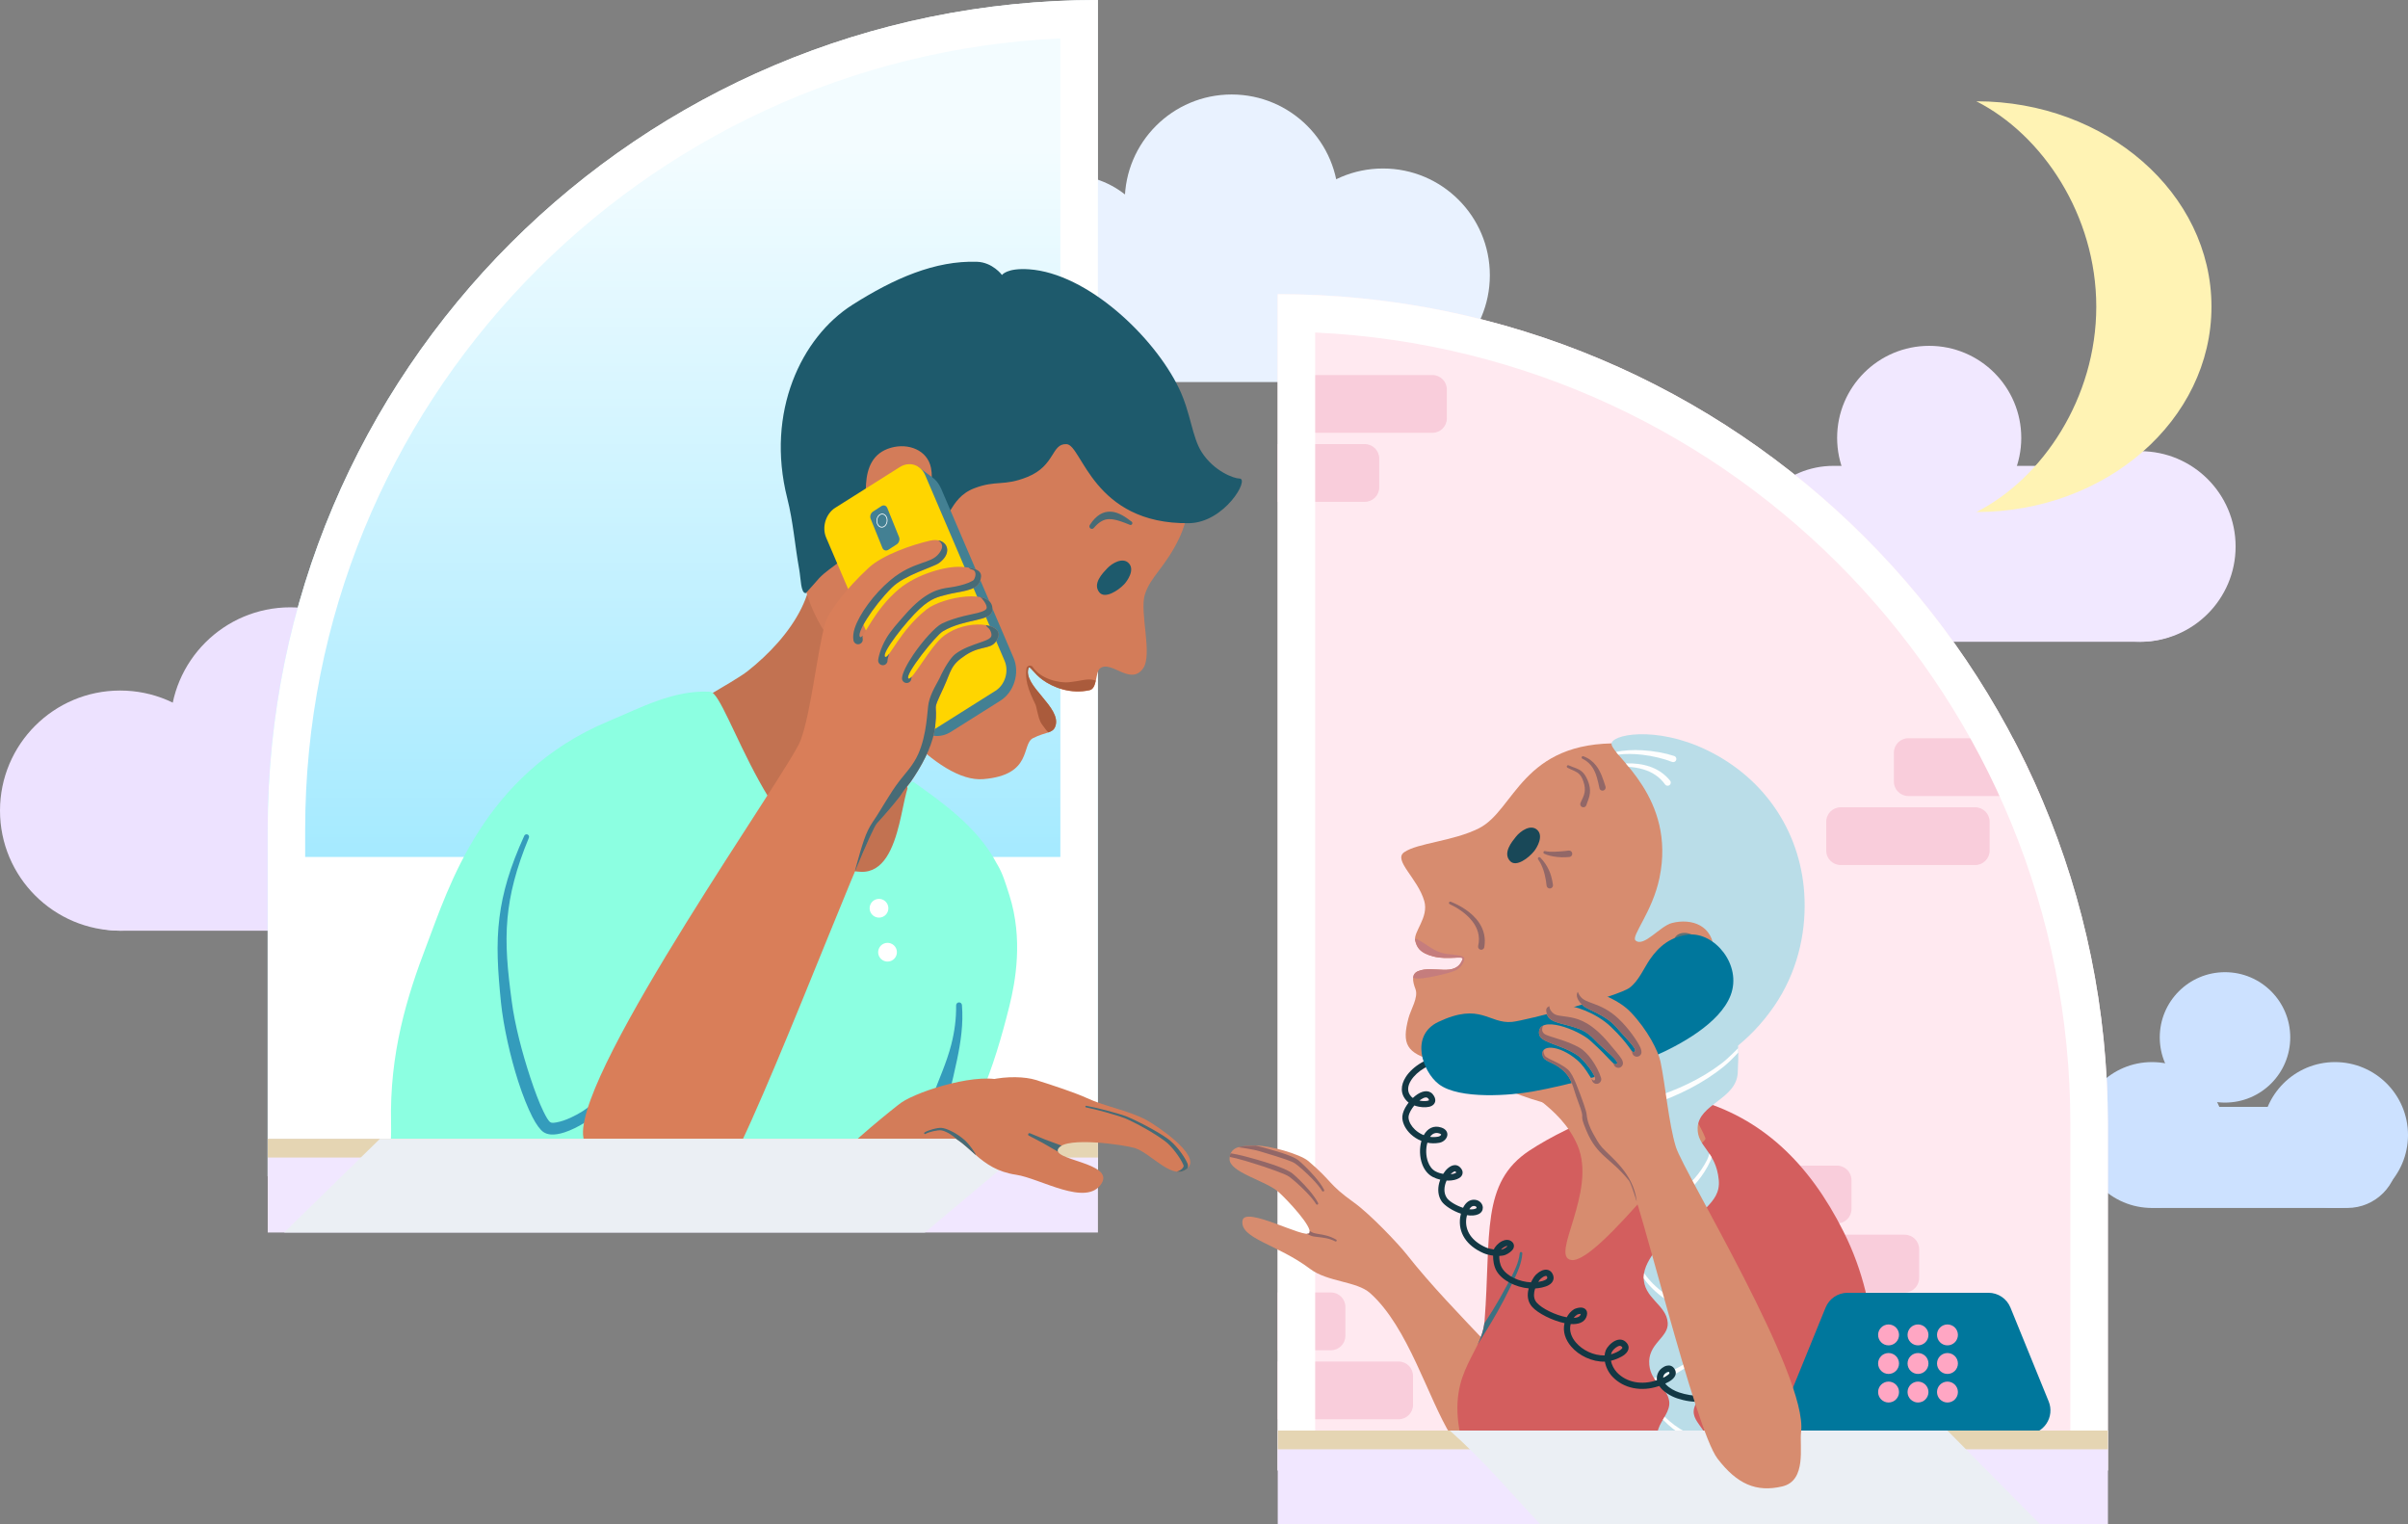 <svg xmlns="http://www.w3.org/2000/svg" width="316" height="200" viewBox="0 0 316 200" fill="none">
<rect x="0" y="0" width="316" height="200" fill="#808080" stroke="none"/>
<path d="M15.767 122.117C24.474 122.117 31.533 115.063 31.533 106.361C31.533 97.66 24.474 90.606 15.767 90.606C7.059 90.606 0 97.66 0 106.361C0 115.063 7.059 122.117 15.767 122.117Z" fill="#EDE2FF"/>
<path d="M38.101 111.198C46.809 111.198 53.868 104.144 53.868 95.443C53.868 86.742 46.809 79.688 38.101 79.688C29.394 79.688 22.335 86.742 22.335 95.443C22.335 104.144 29.394 111.198 38.101 111.198Z" fill="#EDE2FF"/>
<path d="M56.297 125.674C65.005 125.674 72.064 118.62 72.064 109.919C72.064 101.218 65.005 94.164 56.297 94.164C47.59 94.164 40.531 101.218 40.531 109.919C40.531 118.62 47.59 125.674 56.297 125.674Z" fill="#EDE2FF"/>
<path fill-rule="evenodd" clip-rule="evenodd" d="M64.792 111.198C64.792 105.172 59.873 100.279 53.85 100.279H15.758C9.735 100.279 4.816 105.172 4.816 111.198C4.816 117.224 9.735 122.116 15.758 122.116H53.85C59.873 122.116 64.792 117.224 64.792 111.198Z" fill="#EDE2FF"/>
<path d="M306.423 158.497C301.134 158.497 296.846 154.212 296.846 148.927C296.846 143.642 301.134 139.357 306.423 139.357C311.712 139.357 316 143.642 316 148.927C316 154.212 311.712 158.497 306.423 158.497Z" fill="#CCE1FF"/>
<path d="M291.985 144.672C287.257 144.672 283.424 140.841 283.424 136.116C283.424 131.391 287.257 127.561 291.985 127.561C296.714 127.561 300.547 131.391 300.547 136.116C300.547 140.841 296.714 144.672 291.985 144.672Z" fill="#CCE1FF"/>
<path d="M282.403 158.497C277.114 158.497 272.826 154.212 272.826 148.927C272.826 143.642 277.114 139.357 282.403 139.357C287.692 139.357 291.98 143.642 291.98 148.927C291.98 154.212 287.692 158.497 282.403 158.497Z" fill="#CCE1FF"/>
<path fill-rule="evenodd" clip-rule="evenodd" d="M276.648 151.865C276.648 148.204 279.627 145.232 283.286 145.232H308.04C311.699 145.232 314.679 148.204 314.679 151.865C314.679 155.525 311.699 158.497 308.04 158.497H283.286C279.627 158.497 276.648 155.525 276.648 151.865Z" fill="#CCE1FF"/>
<path d="M280.865 84.207C273.955 84.207 268.353 78.609 268.353 71.704C268.353 64.799 273.955 59.201 280.865 59.201C287.776 59.201 293.377 64.799 293.377 71.704C293.377 78.609 287.776 84.207 280.865 84.207Z" fill="#F1E8FF"/>
<path d="M253.168 69.523C246.495 69.523 241.086 64.118 241.086 57.451C241.086 50.783 246.495 45.378 253.168 45.378C259.84 45.378 265.249 50.783 265.249 57.451C265.249 64.118 259.84 69.523 253.168 69.523Z" fill="#F1E8FF"/>
<path fill-rule="evenodd" clip-rule="evenodd" d="M229.042 72.666C229.042 66.297 234.241 61.126 240.607 61.126H280.869C287.235 61.126 292.435 66.297 292.435 72.666C292.435 79.036 287.235 84.207 280.869 84.207H240.607C234.241 84.207 229.042 79.036 229.042 72.666Z" fill="#F1E8FF"/>
<path fill-rule="evenodd" clip-rule="evenodd" d="M259.356 13.29C268.041 17.692 275.093 28.251 275.093 40.237C275.093 52.224 268.041 62.783 259.356 67.185C276.385 67.185 290.21 55.11 290.21 40.237C290.21 25.365 276.385 13.29 259.356 13.29Z" fill="#FFF3B4"/>
<path d="M181.489 50.132C173.744 50.132 167.466 43.859 167.466 36.12C167.466 28.381 173.744 22.108 181.489 22.108C189.233 22.108 195.511 28.381 195.511 36.12C195.511 43.859 189.233 50.132 181.489 50.132Z" fill="#E9F2FF"/>
<path d="M161.624 40.422C153.88 40.422 147.602 34.148 147.602 26.41C147.602 18.671 153.88 12.397 161.624 12.397C169.369 12.397 175.647 18.671 175.647 26.41C175.647 34.148 169.369 40.422 161.624 40.422Z" fill="#E9F2FF"/>
<path d="M140.214 46.88C133.599 46.88 128.237 41.522 128.237 34.912C128.237 28.303 133.599 22.944 140.214 22.944C146.828 22.944 152.191 28.303 152.191 34.912C152.191 41.522 146.828 46.88 140.214 46.88Z" fill="#E9F2FF"/>
<path fill-rule="evenodd" clip-rule="evenodd" d="M119.163 40.422C119.163 35.062 123.521 30.711 128.901 30.711H181.493C186.873 30.711 191.231 35.062 191.231 40.422C191.231 45.781 186.873 50.132 181.493 50.132H128.901C123.521 50.132 119.163 45.781 119.163 40.422Z" fill="#E9F2FF"/>
<path fill-rule="evenodd" clip-rule="evenodd" d="M167.668 38.595V192.936H276.613C276.613 192.936 276.613 173.001 276.613 147.461C276.613 87.336 227.836 38.595 167.668 38.595Z" fill="#FFE9F0"/>
<path fill-rule="evenodd" clip-rule="evenodd" d="M167.669 178.645H183.535C184.58 178.645 185.432 179.493 185.432 180.541V184.331C185.432 185.376 184.58 186.224 183.535 186.224H167.669V178.645ZM167.669 169.586H174.66C175.706 169.586 176.555 170.436 176.555 171.482V175.271C176.555 176.319 175.706 177.167 174.66 177.167H167.669V169.586ZM230.406 163.902C230.406 162.855 231.255 162.007 232.303 162.007H249.95C250.996 162.007 251.848 162.855 251.848 163.902V167.692C251.848 168.737 250.996 169.586 249.95 169.586H232.303C231.255 169.586 230.406 168.737 230.406 167.692V163.902ZM221.531 154.843C221.531 153.798 222.38 152.947 223.426 152.947H241.076C242.122 152.947 242.971 153.798 242.971 154.843V158.633C242.971 159.678 242.122 160.529 241.076 160.529H223.426C222.38 160.529 221.531 159.678 221.531 158.633V154.843ZM261.098 107.819C261.098 106.772 260.249 105.924 259.203 105.924H241.553C240.508 105.924 239.656 106.772 239.656 107.819V111.609C239.656 112.654 240.508 113.503 241.553 113.503H259.203C260.249 113.503 261.098 112.654 261.098 111.609V107.819ZM264.16 96.864C265.459 99.338 266.667 101.866 267.78 104.446H250.428C249.382 104.446 248.533 103.597 248.533 102.55V98.76C248.533 97.715 249.382 96.864 250.428 96.864H264.16ZM167.669 58.268H179.097C180.143 58.268 180.995 59.116 180.995 60.161V63.951C180.995 64.999 180.143 65.847 179.097 65.847H167.669V58.268ZM189.869 51.105C189.869 50.057 189.02 49.209 187.972 49.209H170.324C169.276 49.209 168.427 50.057 168.427 51.105V54.894C168.427 55.939 169.276 56.79 170.324 56.79H187.972C189.02 56.79 189.869 55.939 189.869 54.894V51.105Z" fill="#F9CDDB"/>
<path fill-rule="evenodd" clip-rule="evenodd" d="M167.668 38.595V192.936H276.613C276.613 192.936 276.613 173.001 276.613 147.461C276.613 87.336 227.836 38.595 167.668 38.595ZM172.589 43.629V188.016H271.692V147.461C271.692 91.7 227.754 46.193 172.589 43.629Z" fill="white"/>
<path fill-rule="evenodd" clip-rule="evenodd" d="M179.794 169.664C178.041 168.098 174.198 168.218 171.913 166.486C167.642 163.251 162.667 162.523 163.054 160.142C163.372 158.183 171.315 162.616 171.826 161.781C172.289 161.022 169.013 157.517 167.811 156.427C166.147 154.912 161.293 153.836 161.352 152.046C161.414 150.234 163.22 150.369 164.849 150.321C166.524 150.276 170.608 151.421 171.692 152.342C174.923 155.081 174.236 155.319 177.664 157.772C179.853 159.335 183.544 163.257 184.576 164.565C190.976 172.7 200.125 180.51 206.374 189.428C208.694 192.74 193.58 193.495 190.438 188.403C187.345 183.387 184.821 174.149 179.794 169.664Z" fill="#D78C6F"/>
<path fill-rule="evenodd" clip-rule="evenodd" d="M171.865 161.52C171.998 161.593 172.121 161.662 172.227 161.714C172.638 161.908 173.319 161.913 174.104 162.13C174.5 162.24 174.921 162.398 175.347 162.653C175.411 162.688 175.433 162.766 175.399 162.83C175.364 162.892 175.283 162.916 175.221 162.88C174.806 162.666 174.402 162.543 174.023 162.464C173.191 162.292 172.48 162.319 172.04 162.144C171.884 162.083 171.688 161.982 171.483 161.886C171.658 161.891 171.776 161.862 171.825 161.78C171.867 161.714 171.88 161.625 171.865 161.52ZM161.504 151.327C161.765 151.366 162.031 151.415 162.299 151.472C163.146 151.646 164.007 151.895 164.755 152.101C165.461 152.303 166.64 152.65 167.662 153.028C168.498 153.341 169.232 153.678 169.561 153.933C169.982 154.27 170.944 155.17 171.771 156.137C172.268 156.722 172.714 157.327 172.972 157.843C173.012 157.917 172.985 158.008 172.913 158.047C172.839 158.087 172.748 158.06 172.709 157.988C172.426 157.511 171.953 156.963 171.444 156.434C170.59 155.546 169.623 154.715 169.2 154.413C168.892 154.184 168.205 153.914 167.438 153.633C166.429 153.259 165.282 152.881 164.588 152.672C163.857 152.445 163.015 152.177 162.186 151.976C161.913 151.909 161.64 151.85 161.374 151.801C161.398 151.622 161.443 151.464 161.504 151.327ZM164.797 150.323C165.063 150.375 165.306 150.431 165.523 150.493C166.032 150.636 166.79 150.837 167.558 151.071C168.021 151.213 168.488 151.363 168.909 151.518C169.549 151.754 170.081 152 170.346 152.209C170.767 152.544 171.729 153.444 172.556 154.413C173.053 154.996 173.501 155.601 173.76 156.117C173.799 156.188 173.772 156.282 173.701 156.321C173.627 156.36 173.536 156.333 173.496 156.26C173.213 155.783 172.743 155.234 172.234 154.705C171.38 153.815 170.41 152.986 169.987 152.682C169.746 152.504 169.264 152.315 168.693 152.116C168.279 151.971 167.821 151.823 167.369 151.683C166.606 151.445 165.855 151.223 165.351 151.071C164.856 150.918 164.201 150.79 163.517 150.682C163.17 150.626 162.818 150.577 162.471 150.535C163.126 150.326 163.982 150.345 164.797 150.323Z" fill="#926767"/>
<path fill-rule="evenodd" clip-rule="evenodd" d="M248.444 190.544C247.688 186.236 246.632 181.745 246.143 177.39C245.513 171.798 244.6 166.941 241.927 161.608C237.377 152.526 231.109 146.622 222.503 144.268C216.939 142.748 205.938 147.522 200.729 150.952C194.278 155.197 195.691 161.986 194.82 173.316C194.453 178.091 189.261 180.218 192.096 190.138C192.883 192.885 201.019 190.77 204.162 190.984C216.476 191.828 228.879 192.957 241.228 192.782L248.444 190.544Z" fill="#D35E5E"/>
<path fill-rule="evenodd" clip-rule="evenodd" d="M194.786 173.653C195.177 173.056 195.556 172.46 195.928 171.853C196.533 170.867 197.121 169.844 197.727 168.696C198.14 167.904 198.62 167.065 198.97 166.192C199.198 165.619 199.373 165.031 199.432 164.434C199.44 164.338 199.523 164.267 199.617 164.274C199.713 164.284 199.782 164.365 199.774 164.461C199.735 165.095 199.575 165.722 199.353 166.337C199.029 167.235 198.573 168.105 198.18 168.922C197.611 170.105 197.052 171.16 196.477 172.175C195.679 173.584 194.85 174.917 193.912 176.42C194.326 175.539 194.66 174.652 194.786 173.653Z" fill="#3C7181"/>
<path fill-rule="evenodd" clip-rule="evenodd" d="M223.343 133.079C223.711 139.743 221.792 138.055 221.526 144.871C221.52 145.019 223.967 149.224 223.802 149.475C223.318 150.212 218.98 153.452 215.713 157.122C212.41 160.83 208.049 165.609 206.196 165.325C203.332 164.886 209.591 156.392 207.034 150.32C204.742 144.875 198.897 143.032 199.69 141.654C200.835 139.656 214.262 135.484 216.95 135.111" fill="#D78C6F"/>
<path fill-rule="evenodd" clip-rule="evenodd" d="M218.92 191.656C217.8 189.661 216.892 189.728 217.638 187.456C218.017 186.297 219.223 185.164 219.048 183.863C218.785 181.925 216.671 181.527 216.437 179.072C216.171 176.291 218.974 175.546 218.856 173.579C218.713 171.188 215.637 170.357 215.703 167.537C215.762 164.999 218.839 162.778 218.691 161.364C218.423 158.819 215.369 158.283 215.086 154.538C214.881 151.825 217.633 150.8 217.608 147.694C217.581 144.637 214.436 142.444 214.569 138.224C214.682 134.638 218.243 129.435 222.395 130.399C228.22 131.749 228.296 136.015 228.043 140.759C227.858 144.251 222.916 144.836 222.781 147.964C222.67 150.482 225.203 151.001 225.555 154.845C225.857 158.157 222.178 158.735 222.215 161.694C222.249 164.445 225.062 163.722 225.244 167.849C225.372 170.697 222.222 171.292 222.149 174.102C222.102 175.915 225.353 175.236 225.395 178.767C225.436 182.434 222.833 182.808 222.321 184.76C221.725 187.038 225.621 187.876 222.926 190.832L218.92 191.656Z" fill="#BADDE8"/>
<path fill-rule="evenodd" clip-rule="evenodd" d="M218.45 185.892C219.292 186.711 220.217 187.385 221.221 187.921C222.058 188.368 222.946 188.72 223.884 188.976C223.872 189.195 223.82 189.428 223.714 189.677C222.73 189.359 221.8 188.946 220.933 188.43C219.949 187.842 219.043 187.127 218.226 186.273C218.3 186.148 218.376 186.02 218.45 185.892ZM223.906 175.896C224.005 175.96 224.103 176.031 224.199 176.105C223.547 177.644 222.218 178.854 220.628 179.828C219.646 180.43 218.564 180.939 217.483 181.382C217.336 181.21 217.193 181.03 217.062 180.834C218.189 180.428 219.326 179.948 220.358 179.366C221.92 178.483 223.244 177.366 223.906 175.896ZM215.753 167.045C216.669 168.361 217.867 169.411 219.233 170.232C220.397 170.931 221.684 171.462 223.023 171.853C222.873 172.047 222.732 172.249 222.609 172.465C221.302 172.025 220.055 171.455 218.925 170.729C217.68 169.927 216.577 168.944 215.706 167.751C215.704 167.68 215.704 167.608 215.704 167.537C215.709 167.37 215.726 167.208 215.753 167.045ZM224.307 151.354C224.413 151.513 224.519 151.678 224.622 151.853C224.573 152.032 224.514 152.204 224.438 152.367C223.532 154.302 222.206 155.832 220.623 157.059C219.649 157.816 218.576 158.456 217.446 159.004C217.274 158.812 217.092 158.618 216.91 158.419C218.093 157.905 219.218 157.292 220.239 156.547C221.79 155.421 223.106 153.995 224.032 152.168C224.157 151.917 224.241 151.641 224.307 151.354ZM228.097 137.526C228.107 137.718 228.112 137.909 228.114 138.104C227.758 138.482 227.398 138.861 227.022 139.223C226.768 139.464 226.507 139.7 226.237 139.921C224.873 141.033 223.367 141.992 221.787 142.815C220.207 143.637 218.556 144.323 216.9 144.891C216.875 144.898 216.848 144.903 216.824 144.908C216.71 144.677 216.592 144.448 216.469 144.217C216.516 144.168 216.575 144.129 216.644 144.106C218.283 143.6 219.919 142.98 221.49 142.22C223.06 141.463 224.561 140.573 225.924 139.528C226.192 139.321 226.451 139.102 226.699 138.878C227.182 138.443 227.639 137.981 228.097 137.526Z" fill="#FEFEFE"/>
<path fill-rule="evenodd" clip-rule="evenodd" d="M184.854 144.672C184.78 144.618 184.712 144.561 184.655 144.502C183.714 143.555 183.8 142.382 184.477 141.317C185.4 139.866 187.469 138.639 189.176 138.647C189.402 138.649 189.586 138.834 189.586 139.057C189.583 139.284 189.399 139.466 189.173 139.466C187.716 139.458 185.955 140.516 185.169 141.755C184.706 142.481 184.596 143.282 185.234 143.927C185.284 143.976 185.341 144.02 185.406 144.064C185.602 143.88 185.807 143.715 186.012 143.58C186.875 143.019 187.733 143.007 188.19 143.816C188.363 144.121 188.38 144.379 188.324 144.583C188.259 144.809 188.098 144.996 187.846 145.119C187.475 145.301 186.837 145.333 186.208 145.215C186 145.173 185.792 145.119 185.599 145.048C185.412 145.269 185.249 145.508 185.118 145.746C184.934 146.083 184.815 146.418 184.842 146.691C184.896 147.229 185.216 147.773 185.688 148.218C186.009 148.518 186.401 148.773 186.837 148.946C187.318 148.073 188.119 147.603 189.146 147.945C189.734 148.139 189.93 148.508 189.939 148.837C189.954 149.3 189.52 149.826 188.888 149.944C188.345 150.045 187.813 150.033 187.315 149.934C187.089 150.714 187.104 151.68 187.404 152.474C187.6 153.003 187.923 153.458 188.401 153.706C188.713 153.866 189.051 153.972 189.381 154.031C189.574 153.729 189.79 153.468 190.013 153.279C190.562 152.806 191.147 152.747 191.551 153.114C191.803 153.34 191.907 153.566 191.934 153.761C191.963 154.009 191.877 154.238 191.678 154.432C191.447 154.653 191.01 154.83 190.461 154.887C190.265 154.907 190.055 154.911 189.835 154.902C189.511 155.615 189.398 156.495 189.865 157.176C190.176 157.629 191.082 158.182 191.996 158.477C192.067 158.327 192.153 158.185 192.248 158.057C192.569 157.631 193.014 157.358 193.605 157.43C194.213 157.503 194.584 157.995 194.59 158.453C194.596 158.785 194.43 159.126 194.003 159.321C193.593 159.505 193.067 159.532 192.509 159.444C192.468 159.601 192.441 159.744 192.426 159.849C192.195 161.504 193.165 162.867 194.988 163.671C195.306 163.811 195.677 163.892 196.036 163.941C196.143 163.627 196.597 163.103 197.113 162.85C197.529 162.645 197.968 162.618 198.313 162.85C198.514 162.987 198.615 163.15 198.654 163.309C198.695 163.479 198.675 163.656 198.586 163.833C198.425 164.146 197.986 164.473 197.559 164.65C197.342 164.741 197.039 164.782 196.742 164.795C196.736 165.247 196.814 165.855 197.096 166.351C197.728 167.463 199.429 168.198 200.91 168.255C201.032 167.997 201.174 167.751 201.328 167.522C201.554 167.185 202.139 166.708 202.661 166.614C202.893 166.573 203.115 166.597 203.311 166.698C203.504 166.796 203.676 166.969 203.792 167.259C203.893 167.512 203.896 167.736 203.837 167.935C203.757 168.208 203.552 168.442 203.252 168.614C202.765 168.897 202.005 169.024 201.459 169.064C201.405 169.224 201.364 169.388 201.337 169.553C201.257 170.045 201.322 170.534 201.673 170.93C202.352 171.7 204.136 172.573 205.603 172.841C205.825 172.423 206.146 172.034 206.573 171.779C206.68 171.715 207.099 171.56 207.458 171.565C207.71 171.57 207.936 171.653 208.081 171.808C208.23 171.963 208.337 172.209 208.242 172.602C208.061 173.35 207.408 173.719 206.49 173.739C206.372 173.741 206.25 173.739 206.125 173.729C206.116 173.763 206.107 173.798 206.099 173.83C205.912 174.651 206.223 175.467 206.799 176.141C207.669 177.164 209.135 177.88 210.569 177.848C210.59 177.604 210.646 177.368 210.735 177.144C210.88 176.79 211.391 176.185 211.961 175.92C212.427 175.701 212.92 175.696 213.326 176.053C213.602 176.296 213.706 176.549 213.721 176.783C213.739 177.113 213.552 177.449 213.202 177.732C212.742 178.104 211.979 178.399 211.406 178.549C211.51 179.107 211.807 179.663 212.19 180.071C213.475 181.426 215.484 181.746 217.381 181.111L217.438 181.089C217.381 180.725 217.447 180.344 217.678 179.95C217.835 179.68 218.287 179.289 218.726 179.195C219.109 179.112 219.486 179.203 219.747 179.618C220.071 180.132 219.898 180.614 219.426 181.01C219.186 181.214 218.856 181.394 218.527 181.541C218.566 181.588 218.604 181.635 218.646 181.679C219.085 182.146 219.765 182.51 220.359 182.705C221.199 182.98 222.27 183.216 223.22 183.066C223.223 183 223.229 182.936 223.238 182.869C223.27 182.641 223.374 182.1 223.615 181.682C223.799 181.362 224.063 181.116 224.395 181.035C224.621 180.978 224.891 180.993 225.2 181.138C225.598 181.323 225.77 181.566 225.829 181.797C225.915 182.129 225.755 182.518 225.411 182.852C225.022 183.226 224.413 183.553 224.081 183.683C224.241 184.396 224.76 185.102 225.514 185.459C226.355 185.862 227.613 185.941 228.667 185.653C228.89 185.592 229.103 185.513 229.302 185.417C229.062 185.083 228.884 184.711 228.842 184.372C228.803 184.087 228.854 183.819 228.993 183.592C229.127 183.373 229.353 183.184 229.709 183.069C230.81 182.714 231.576 183.988 230.92 185.06C230.819 185.228 230.697 185.38 230.558 185.52L230.57 185.528C231.172 185.909 232.217 185.963 233.318 185.894C235.073 185.788 236.978 185.328 237.694 185.051C237.904 184.969 238.142 185.075 238.222 185.284C238.305 185.496 238.198 185.732 237.987 185.813C237.106 186.155 234.512 186.765 232.455 186.733C231.511 186.718 230.676 186.561 230.133 186.219C230.047 186.165 229.964 186.103 229.881 186.034C229.578 186.206 229.24 186.342 228.884 186.44C227.64 186.782 226.156 186.671 225.161 186.199C224.182 185.732 223.514 184.812 223.294 183.878C222.226 184.028 221.038 183.789 220.103 183.482C219.236 183.196 218.233 182.599 217.749 181.861L217.743 181.849C217.708 181.861 217.672 181.873 217.642 181.886C215.431 182.626 213.092 182.213 211.596 180.632C211.1 180.108 210.735 179.39 210.607 178.664C208.927 178.706 207.197 177.872 206.176 176.672C205.428 175.789 205.057 174.717 205.303 173.648L205.312 173.613C203.694 173.271 201.803 172.31 201.061 171.474C200.536 170.881 200.411 170.156 200.53 169.423C200.551 169.3 200.577 169.174 200.61 169.051C198.927 168.901 197.096 168.006 196.383 166.752C196.024 166.118 195.929 165.341 195.938 164.753C195.499 164.691 195.044 164.591 194.655 164.418C192.444 163.445 191.337 161.745 191.616 159.736C191.637 159.608 191.669 159.436 191.717 159.247C190.622 158.885 189.565 158.182 189.191 157.639C188.692 156.911 188.651 156.016 188.87 155.194C188.909 155.054 188.953 154.919 189.004 154.786C188.671 154.707 188.339 154.592 188.027 154.432C187.371 154.093 186.908 153.485 186.638 152.762C186.279 151.803 186.261 150.642 186.531 149.703C185.997 149.489 185.519 149.179 185.127 148.813C184.501 148.223 184.1 147.487 184.029 146.774C183.987 146.364 184.127 145.857 184.4 145.355C184.528 145.124 184.682 144.891 184.854 144.672ZM229.97 184.955C230.065 184.856 230.151 184.751 230.222 184.635C230.359 184.409 230.374 184.155 230.282 183.978C230.225 183.863 230.107 183.799 229.958 183.848C229.81 183.895 229.712 183.959 229.67 184.055C229.593 184.244 229.685 184.475 229.81 184.704C229.857 184.79 229.911 184.874 229.97 184.955ZM225.034 181.999C225.025 181.989 225.01 181.974 224.998 181.964C224.959 181.932 224.912 181.905 224.853 181.878C224.752 181.829 224.666 181.809 224.591 181.829C224.47 181.859 224.392 181.972 224.324 182.09C224.197 182.314 224.122 182.584 224.081 182.786C224.33 182.655 224.627 182.469 224.841 182.264C224.927 182.181 225.016 182.031 225.034 181.999ZM218.248 180.777C218.488 180.666 218.723 180.536 218.898 180.388C219.02 180.285 219.139 180.186 219.055 180.054C218.996 179.958 218.895 179.987 218.806 180.024C218.622 180.1 218.45 180.25 218.382 180.366C218.298 180.506 218.257 180.644 218.248 180.777ZM211.415 177.703C211.848 177.575 212.362 177.358 212.688 177.095C212.754 177.044 212.81 176.992 212.852 176.935C212.878 176.899 212.905 176.867 212.902 176.827C212.899 176.771 212.852 176.724 212.783 176.665C212.644 176.542 212.469 176.584 212.308 176.66C211.934 176.835 211.587 177.223 211.492 177.454C211.459 177.535 211.433 177.619 211.415 177.703ZM207.449 172.393C207.381 172.393 207.277 172.396 207.212 172.411C207.114 172.433 207.028 172.46 206.995 172.48C206.805 172.595 206.645 172.748 206.514 172.922C206.689 172.915 206.849 172.89 206.992 172.846C207.221 172.775 207.39 172.642 207.446 172.411C207.449 172.406 207.449 172.398 207.449 172.393ZM201.866 168.201C202.213 168.149 202.578 168.06 202.842 167.908C202.982 167.824 203.098 167.724 203.032 167.559C203.008 167.5 202.982 167.453 202.943 167.428C202.907 167.406 202.863 167.411 202.818 167.419C202.718 167.433 202.614 167.48 202.513 167.537C202.299 167.66 202.103 167.837 202.008 167.977C201.961 168.048 201.913 168.124 201.866 168.201ZM197.82 163.509C197.716 163.467 197.594 163.523 197.475 163.582C197.282 163.678 197.095 163.823 196.968 163.966C197.069 163.951 197.167 163.929 197.247 163.895C197.425 163.821 197.615 163.71 197.748 163.587C197.772 163.565 197.799 163.536 197.82 163.509ZM192.821 158.667C193.136 158.703 193.427 158.684 193.664 158.576C193.715 158.553 193.756 158.526 193.768 158.489C193.789 158.438 193.753 158.384 193.715 158.339C193.664 158.288 193.59 158.251 193.504 158.241C193.183 158.202 192.975 158.413 192.821 158.667ZM191.105 153.842C191.085 153.812 191.043 153.756 191.004 153.719C190.948 153.67 190.877 153.697 190.806 153.729C190.657 153.793 190.509 153.916 190.366 154.075C190.479 154.063 190.583 154.046 190.681 154.024C190.811 153.994 190.924 153.957 191.016 153.908C191.046 153.891 191.085 153.861 191.105 153.842ZM187.665 149.167C188.009 149.214 188.369 149.209 188.737 149.14C188.858 149.118 188.968 149.061 189.042 148.987C189.084 148.948 189.122 148.909 189.122 148.862C189.119 148.845 189.105 148.835 189.087 148.82C189.039 148.781 188.971 148.746 188.885 148.719C188.354 148.542 187.947 148.761 187.665 149.167ZM187.531 144.357C187.526 144.33 187.505 144.266 187.478 144.217C187.264 143.84 186.861 144.005 186.46 144.266C186.395 144.308 186.332 144.352 186.267 144.401C186.623 144.477 186.994 144.495 187.279 144.445C187.347 144.436 187.41 144.418 187.466 144.396C187.487 144.386 187.517 144.367 187.531 144.357Z" fill="#133844"/>
<path fill-rule="evenodd" clip-rule="evenodd" d="M194.08 108.68C190.668 110.396 186.052 110.594 184.278 111.815C182.77 112.85 186.054 115.246 186.907 118.229C187.521 120.375 185.452 122.275 185.715 123.401C185.927 124.305 186.297 125.027 188.088 125.495C190.054 126.011 192.132 125.326 191.926 125.869C191.002 128.316 188.12 126.568 186.079 127.432C185.219 127.798 185.342 128.709 185.75 129.777C186.165 130.864 185.133 132.455 184.831 133.601C183.954 136.952 184.504 138.194 188.354 139.218C192.827 140.406 203.31 146.632 208.42 145.031C225.039 139.824 243.95 125.181 228.004 105.618C224.729 101.602 217.902 97.672 212.677 97.544C199.699 97.223 198.814 106.301 194.08 108.68Z" fill="#D78C6F"/>
<path fill-rule="evenodd" clip-rule="evenodd" d="M185.693 123.194C185.801 123.194 185.912 123.214 186.018 123.253C187.039 123.831 187.637 124.32 188.343 124.682C188.803 124.915 189.276 125.085 189.933 125.178C190.061 125.188 191.114 125.269 191.683 125.417C192.003 125.501 192.175 125.658 192.158 125.791C192.135 126.103 192.012 126.383 191.84 126.627C191.668 126.873 191.444 127.082 191.186 127.234C190.856 127.448 190.086 127.662 189.237 127.871C188.028 128.166 186.685 128.402 186.153 128.397C185.919 128.4 185.683 128.36 185.444 128.292C185.481 127.908 185.666 127.608 186.079 127.433C188.122 126.568 191.001 128.316 191.926 125.869C192.131 125.326 190.054 126.01 188.087 125.496C186.298 125.026 185.927 124.303 185.715 123.403C185.7 123.334 185.693 123.265 185.693 123.194Z" fill="#C57D7D"/>
<path fill-rule="evenodd" clip-rule="evenodd" d="M198.926 109.796C199.545 109.015 200.874 108.114 201.718 108.882C202.62 109.702 201.67 111.247 201.332 111.67C200.612 112.569 198.974 113.822 198.178 112.994C197.157 111.929 198.419 110.436 198.926 109.796Z" fill="#194858"/>
<path fill-rule="evenodd" clip-rule="evenodd" d="M202.666 112.026C203.113 112.234 203.693 112.369 204.292 112.438C204.516 112.465 204.739 112.48 204.955 112.485C205.314 112.492 205.656 112.47 205.953 112.446C206.186 112.416 206.351 112.207 206.324 111.974C206.297 111.741 206.086 111.576 205.855 111.603C205.53 111.653 205.147 111.687 204.749 111.716C204.503 111.734 204.253 111.753 204.007 111.758C203.565 111.77 203.142 111.758 202.786 111.675C202.69 111.643 202.585 111.692 202.55 111.79C202.518 111.886 202.57 111.991 202.666 112.026Z" fill="#926767"/>
<path fill-rule="evenodd" clip-rule="evenodd" d="M201.855 112.772C202.143 113.182 202.347 113.619 202.511 114.075C202.607 114.348 202.678 114.628 202.745 114.913C202.843 115.335 202.917 115.764 202.956 116.206C202.983 116.437 203.194 116.604 203.425 116.577C203.659 116.55 203.826 116.339 203.796 116.106C203.737 115.705 203.666 115.313 203.55 114.932C203.474 114.674 203.381 114.422 203.27 114.179C202.993 113.575 202.624 113.022 202.143 112.534C202.076 112.455 201.959 112.443 201.88 112.509C201.801 112.576 201.792 112.691 201.855 112.772Z" fill="#926767"/>
<path fill-rule="evenodd" clip-rule="evenodd" d="M211.485 97.68C211.272 96.374 217.273 95.18 223.955 98.404C231.915 102.241 236.536 109.662 236.811 117.993C236.966 122.704 235.789 127.69 232.831 132.001C226.316 141.501 216.342 142.616 215.549 142.296C214.446 141.852 212.92 137.608 214.424 135.683C215.416 134.414 217.824 131.129 219.408 130.567C221.953 129.659 224.98 127.629 224.923 124.852C224.855 121.401 221.993 120.453 219.406 121.109C217.841 121.506 215.711 124.337 214.632 123.399C213.999 122.852 216.843 119.685 217.775 115.175C219.951 104.664 211.748 99.295 211.485 97.68Z" fill="#BADDE8"/>
<path fill-rule="evenodd" clip-rule="evenodd" d="M213.351 100.162C214.446 100.13 215.534 100.248 216.526 100.592C217.537 100.944 218.443 101.536 219.174 102.439C219.312 102.621 219.275 102.882 219.092 103.019C218.91 103.155 218.652 103.12 218.514 102.938C217.773 101.891 216.752 101.273 215.608 100.939C215.007 100.762 214.375 100.661 213.733 100.617C213.602 100.459 213.474 100.307 213.351 100.162ZM212.072 98.657C213.122 98.436 214.301 98.376 215.472 98.438C217.003 98.517 218.517 98.804 219.718 99.198C219.932 99.276 220.042 99.513 219.966 99.727C219.89 99.94 219.651 100.051 219.437 99.975C218.312 99.535 216.88 99.181 215.426 99.021C214.382 98.908 213.329 98.89 212.367 99.013C212.259 98.888 212.16 98.77 212.072 98.657Z" fill="#FEFEFE"/>
<path fill-rule="evenodd" clip-rule="evenodd" d="M220.292 123.323C220.491 122.94 220.995 122.874 221.464 122.964C221.961 123.06 222.447 123.335 222.572 123.738C222.643 123.959 222.602 124.248 222.486 124.499C222.376 124.744 222.194 124.96 221.961 125.029C221.676 125.112 221.403 125.105 221.14 125.049C220.423 124.904 219.754 124.472 219.035 124.509C218.752 124.518 218.374 124.592 218.091 124.734C217.828 124.869 217.652 125.068 217.644 125.324C217.637 125.476 217.762 125.65 217.968 125.812C218.236 126.023 218.649 126.229 218.89 126.35C219.106 126.46 219.794 126.718 220.253 127.059C220.344 127.128 220.425 127.199 220.487 127.273C220.538 127.341 220.577 127.413 220.541 127.501C220.418 127.815 220.032 127.901 219.639 127.879C219.216 127.857 218.764 127.705 218.477 127.425C218.389 127.334 218.246 127.329 218.153 127.415C218.062 127.501 218.057 127.646 218.143 127.737C218.548 128.213 219.278 128.498 219.917 128.495C220.486 128.493 220.968 128.245 221.192 127.786C221.386 127.359 221.255 126.968 220.914 126.661C220.72 126.487 220.455 126.345 220.175 126.232C219.732 126.055 219.266 125.957 219.089 125.895C218.885 125.822 218.556 125.714 218.295 125.576C218.194 125.522 218.106 125.466 218.042 125.407C218.01 125.378 217.978 125.358 217.978 125.326C217.976 125.186 218.091 125.088 218.236 125.009C218.475 124.884 218.804 124.828 219.047 124.818C219.742 124.798 220.376 125.235 221.064 125.395C221.383 125.468 221.712 125.488 222.064 125.397C222.403 125.309 222.685 125.024 222.86 124.675C223.032 124.329 223.088 123.927 223.002 123.612C222.852 123.06 222.238 122.621 221.572 122.464C220.86 122.297 220.113 122.469 219.784 123.043C219.705 123.183 219.757 123.36 219.897 123.438C220.037 123.514 220.214 123.463 220.292 123.323Z" fill="#607175"/>
<path fill-rule="evenodd" clip-rule="evenodd" d="M188.759 134.082C194.317 131.455 195.361 134.373 198.434 134.083C200.168 133.921 212.358 130.745 213.873 129.586C215.06 128.68 215.755 126.987 216.516 125.883C217.754 124.077 219.327 122.869 221.608 122.633C224.959 122.285 228.641 126.582 227.108 130.594C225.697 134.279 220.454 137.137 216.861 138.679C212.528 140.541 206.061 142.342 201.059 143.232C198.389 143.708 191.528 144.317 188.819 142.259C186.693 140.646 184.97 135.873 188.759 134.082Z" fill="#00779C"/>
<path fill-rule="evenodd" clip-rule="evenodd" d="M190.249 118.634C191.117 119.039 192.345 119.78 193.187 120.845C193.871 121.715 194.287 122.807 193.975 124.125C193.928 124.346 194.073 124.565 194.294 124.612C194.518 124.656 194.737 124.514 194.782 124.29C194.998 123.038 194.7 121.981 194.127 121.11C193.187 119.676 191.511 118.759 190.384 118.317C190.298 118.28 190.194 118.319 190.158 118.408C190.121 118.494 190.16 118.594 190.249 118.634Z" fill="#926767"/>
<path fill-rule="evenodd" clip-rule="evenodd" d="M207.657 99.548C208.28 99.853 208.705 100.269 209.016 100.758C209.493 101.516 209.69 102.448 209.897 103.436C209.953 103.658 210.18 103.788 210.401 103.731C210.62 103.675 210.753 103.449 210.696 103.227C210.369 102.187 210.049 101.213 209.454 100.451C209.05 99.932 208.528 99.507 207.795 99.234C207.706 99.197 207.605 99.236 207.569 99.322C207.532 99.411 207.571 99.511 207.657 99.548Z" fill="#926767"/>
<path fill-rule="evenodd" clip-rule="evenodd" d="M205.706 100.736C206.353 101.078 206.855 101.186 207.254 101.584C207.463 101.793 207.632 102.088 207.79 102.546C207.989 103.136 208.011 103.584 207.948 103.96C207.852 104.525 207.566 104.931 207.394 105.384C207.322 105.6 207.438 105.834 207.655 105.905C207.871 105.979 208.105 105.861 208.176 105.647C208.327 105.143 208.587 104.673 208.644 104.051C208.686 103.586 208.632 103.038 208.331 102.339C208.098 101.798 207.856 101.461 207.583 101.23C207.123 100.834 206.582 100.741 205.856 100.424C205.77 100.384 205.666 100.419 205.627 100.505C205.585 100.591 205.62 100.694 205.706 100.736Z" fill="#926767"/>
<path fill-rule="evenodd" clip-rule="evenodd" d="M268.849 183.887C269.242 184.85 269.128 185.944 268.547 186.805C267.969 187.668 266.998 188.186 265.956 188.186C258.69 188.186 244.709 188.186 237.443 188.186C236.402 188.186 235.43 187.668 234.852 186.805C234.271 185.944 234.158 184.85 234.551 183.887C236.131 180.006 238.386 174.469 239.569 171.568C240.047 170.393 241.191 169.625 242.461 169.625C246.781 169.625 256.618 169.625 260.94 169.625C262.209 169.625 263.352 170.393 263.83 171.568C265.014 174.469 267.268 180.006 268.849 183.887Z" fill="#00779C"/>
<path d="M247.834 176.526C248.592 176.526 249.206 175.912 249.206 175.155C249.206 174.398 248.592 173.784 247.834 173.784C247.077 173.784 246.463 174.398 246.463 175.155C246.463 175.912 247.077 176.526 247.834 176.526Z" fill="#FFA6C3"/>
<path d="M247.834 180.274C248.592 180.274 249.206 179.66 249.206 178.903C249.206 178.146 248.592 177.533 247.834 177.533C247.077 177.533 246.463 178.146 246.463 178.903C246.463 179.66 247.077 180.274 247.834 180.274Z" fill="#FFA6C3"/>
<path d="M247.834 184.023C248.592 184.023 249.206 183.409 249.206 182.652C249.206 181.895 248.592 181.281 247.834 181.281C247.077 181.281 246.463 181.895 246.463 182.652C246.463 183.409 247.077 184.023 247.834 184.023Z" fill="#FFA6C3"/>
<path d="M251.698 176.526C252.456 176.526 253.07 175.912 253.07 175.155C253.07 174.398 252.456 173.784 251.698 173.784C250.941 173.784 250.327 174.398 250.327 175.155C250.327 175.912 250.941 176.526 251.698 176.526Z" fill="#FFA6C3"/>
<path d="M251.698 180.274C252.456 180.274 253.07 179.66 253.07 178.903C253.07 178.146 252.456 177.533 251.698 177.533C250.941 177.533 250.327 178.146 250.327 178.903C250.327 179.66 250.941 180.274 251.698 180.274Z" fill="#FFA6C3"/>
<path d="M251.698 184.023C252.456 184.023 253.07 183.409 253.07 182.652C253.07 181.895 252.456 181.282 251.698 181.282C250.941 181.282 250.327 181.895 250.327 182.652C250.327 183.409 250.941 184.023 251.698 184.023Z" fill="#FFA6C3"/>
<path d="M255.564 176.526C256.322 176.526 256.936 175.912 256.936 175.155C256.936 174.398 256.322 173.784 255.564 173.784C254.807 173.784 254.193 174.398 254.193 175.155C254.193 175.912 254.807 176.526 255.564 176.526Z" fill="#FFA6C3"/>
<path d="M255.564 180.274C256.322 180.274 256.936 179.66 256.936 178.903C256.936 178.146 256.322 177.533 255.564 177.533C254.807 177.533 254.193 178.146 254.193 178.903C254.193 179.66 254.807 180.274 255.564 180.274Z" fill="#FFA6C3"/>
<path d="M255.564 184.023C256.322 184.023 256.936 183.409 256.936 182.652C256.936 181.895 256.322 181.282 255.564 181.282C254.807 181.282 254.193 181.895 254.193 182.652C254.193 183.409 254.807 184.023 255.564 184.023Z" fill="#FFA6C3"/>
<path d="M276.624 187.703H167.677V199.999H276.624V187.703Z" fill="#F1E7FF"/>
<path d="M276.624 187.704H167.677V190.163H276.624V187.704Z" fill="#E5D5B3"/>
<g style="mix-blend-mode:multiply">
<path fill-rule="evenodd" clip-rule="evenodd" d="M255.559 187.705L267.723 200H202.115C198.064 195.672 194.85 191.809 190.263 187.705H255.559Z" fill="#EBEFF4"/>
</g>
<path fill-rule="evenodd" clip-rule="evenodd" d="M236.354 187.886C237.297 180.61 220.932 153.787 219.924 150.494C218.973 147.387 218.564 142.428 217.899 139.27C217.624 137.963 216.243 135.162 214.01 132.824C212.592 131.337 210.383 130.43 208.538 129.9C206.841 129.414 206.273 130.759 207.853 132.039C208.44 132.513 210.718 133.216 211.995 134.657C213.94 136.852 214.991 137.796 214.432 138.029C214.074 138.177 213.925 137.135 211.354 134.689C209.51 132.935 206.586 131.876 204.968 131.871C202.872 131.863 202.711 132.183 203.042 133.178C203.375 134.179 205.195 134.31 206.547 134.771C207.342 135.041 208.108 135.204 209.298 136.457C210.645 137.876 212.617 139.257 212.162 139.597C211.753 139.902 211.446 139.016 208.692 136.538C207.093 135.098 201.922 133.127 201.959 135.535C201.979 136.864 204.738 136.925 207.059 138.497C207.795 138.997 209.721 141.377 209.259 141.731C208.85 142.044 208.391 140.309 206.955 139.08C204.598 137.066 202.042 136.997 202.452 138.551C202.643 139.277 203.641 139.27 204.804 140.185C206.396 141.435 206.325 142.563 207.085 144.522C208.223 147.452 207.046 145.645 208.178 148.346C209.61 151.764 211.35 151.902 213.759 154.896C215.013 156.454 222.416 187.505 225.382 191.377C227.957 194.739 230.477 195.836 233.889 195.033C237.143 194.268 236.12 189.694 236.354 187.886Z" fill="#D78C6F"/>
<path fill-rule="evenodd" clip-rule="evenodd" d="M202.772 137.614C202.762 137.622 202.75 137.629 202.737 137.639C202.452 137.819 202.531 138.104 202.698 138.475C202.747 138.581 202.848 138.652 202.964 138.731C203.165 138.866 203.414 138.987 203.69 139.115C204.342 139.424 205.112 139.776 205.779 140.361C205.949 140.509 206.143 140.774 206.333 141.124C206.682 141.773 207.056 142.749 207.361 143.561C207.487 143.895 208.178 145.717 208.218 146.246C208.279 147.033 208.604 147.935 209.086 148.772C209.431 149.369 209.734 149.999 210.231 150.552C211.422 151.875 214.279 153.887 214.769 157.494C214.776 157.538 214.776 157.583 214.774 157.624C214.309 156.127 213.957 155.143 213.76 154.897C211.351 151.902 209.611 151.764 208.178 148.346C207.046 145.646 208.223 147.453 207.086 144.522C206.325 142.565 206.397 141.436 204.804 140.184C203.64 139.269 202.641 139.277 202.452 138.554C202.331 138.099 202.464 137.784 202.772 137.614ZM202.516 134.565C202.499 134.595 202.464 134.654 202.449 134.698C202.376 134.9 202.343 135.16 202.422 135.342C202.526 135.576 202.688 135.689 202.868 135.77C203.055 135.859 203.261 135.92 203.463 135.994C203.81 136.124 205.791 136.626 207.26 137.457C208.437 138.121 209.621 139.926 210.103 141.411C210.209 141.734 210.031 142.08 209.707 142.186C209.384 142.289 209.037 142.112 208.931 141.79C208.902 141.694 208.867 141.596 208.831 141.497C208.995 141.726 209.131 141.829 209.259 141.731C209.721 141.377 207.794 138.997 207.059 138.497C204.738 136.926 201.979 136.864 201.96 135.537C201.95 135.042 202.161 134.732 202.516 134.565ZM203.34 132.022C203.328 132.052 203.328 132.086 203.33 132.121C203.338 132.231 203.377 132.352 203.441 132.475C203.508 132.6 203.599 132.726 203.717 132.846C203.96 133.1 204.236 133.188 204.558 133.252C205.011 133.341 205.54 133.372 206.187 133.5C207.29 133.722 208.946 134.238 211.178 136.923C211.754 137.614 212.522 138.487 212.795 138.938C212.958 139.208 212.99 139.434 212.977 139.555C212.945 139.892 212.645 140.14 212.308 140.108C212.03 140.081 211.813 139.877 211.762 139.616C211.737 139.584 211.675 139.508 211.589 139.397C211.862 139.656 212.005 139.717 212.163 139.599C212.618 139.26 210.644 137.878 209.298 136.459C208.107 135.205 207.342 135.042 206.547 134.772C205.196 134.312 203.375 134.179 203.042 133.178C202.836 132.561 202.821 132.204 203.34 132.022ZM207.059 130.134C207.108 130.311 207.206 130.483 207.317 130.648C207.726 131.245 208.358 131.408 209.111 131.693C210.059 132.049 211.181 132.514 212.409 133.677C213.777 134.973 214.894 136.646 215.249 137.413C215.423 137.792 215.423 138.077 215.394 138.192C215.305 138.522 214.968 138.716 214.641 138.63C214.373 138.559 214.195 138.323 214.183 138.062C214.151 138.005 214.023 137.787 213.826 137.474C214.149 137.917 214.269 138.096 214.432 138.03C214.99 137.796 213.939 136.852 211.995 134.656C210.718 133.215 208.439 132.514 207.854 132.04C206.95 131.307 206.749 130.554 207.059 130.134Z" fill="#926767"/>
<g style="mix-blend-mode:multiply">
<path fill-rule="evenodd" clip-rule="evenodd" d="M144.071 0V154.341H35.126C35.126 154.341 35.126 134.406 35.126 108.866C35.126 48.742 83.903 0 144.071 0Z" fill="url(#paint0_linear)"/>
</g>
<path d="M141.161 112.441H37.958V159.286H141.161V112.441Z" fill="white"/>
<path fill-rule="evenodd" clip-rule="evenodd" d="M144.071 0V154.341H35.126C35.126 154.341 35.126 134.406 35.126 108.866C35.126 48.742 83.903 0 144.071 0ZM139.15 5.034C83.985 7.599 40.047 53.105 40.047 108.866V149.421H139.15V5.034Z" fill="white"/>
<path fill-rule="evenodd" clip-rule="evenodd" d="M105.371 69.846C108.901 76.578 103.703 83.632 98.132 88.043C96.304 89.492 88.949 93.369 88.582 94.135C88.394 94.533 100.134 117.561 102.451 118.348C103.864 118.829 115.593 117.993 119.505 112.548C122.162 108.847 117.549 99.992 117.854 99.71C120.537 97.218 123.213 93.785 126.719 92.193L105.371 69.846Z" fill="#C27251"/>
<path fill-rule="evenodd" clip-rule="evenodd" d="M116.226 150.633C112.369 156.056 111.958 155.898 108.801 158.131C104.091 161.463 74.139 155.65 70.863 155.475C66.089 155.22 57.146 156.742 53.157 154.976C50.428 153.769 51.422 151.917 51.319 147.429C51.104 138.205 53.381 130.813 55.984 124.013C58.886 116.442 63.385 101.512 79.848 94.632C84.081 92.866 88.395 90.5 93.206 90.763C95.475 90.886 101.386 113.887 112.975 114.391C118.945 114.649 118.089 101.311 120.013 102.69C123.365 105.093 128.306 108.474 130.812 113.323C130.846 113.38 130.88 113.437 130.915 113.493C131.579 114.624 131.909 115.741 132.451 117.43C134.299 123.207 133.243 128.853 132.463 131.996C130.516 139.833 127.465 149.165 123.131 150.542C122.053 150.884 119.137 151.118 116.226 150.633Z" fill="#8CFFE1"/>
<path fill-rule="evenodd" clip-rule="evenodd" d="M125.471 131.922C125.494 133.691 125.261 135.396 124.834 137.061C124.228 139.431 123.187 141.667 122.335 143.981C121.756 145.56 121.28 147.172 120.872 148.789C120.735 149.333 121.068 149.883 121.612 150.02C122.154 150.156 122.707 149.824 122.841 149.28C123.18 147.938 123.63 146.62 124.037 145.287C124.221 144.678 124.389 144.064 124.556 143.45C124.95 141.992 125.282 140.528 125.591 139.057C126.084 136.709 126.435 134.345 126.236 131.887C126.225 131.677 126.048 131.513 125.837 131.524C125.627 131.532 125.463 131.711 125.471 131.922Z" fill="#349CBC"/>
<path fill-rule="evenodd" clip-rule="evenodd" d="M110.297 151.68C111.114 150.4 117.472 145.234 118.26 144.685C120.559 143.089 128.832 140.51 131.869 141.928C133.752 142.809 131.765 144.35 131.577 146.206C131.46 147.373 130.608 148.328 130.025 149.296C129.126 150.789 128.248 152.535 126.949 153.76C126.4 154.276 125.605 154.601 124.949 154.978" fill="#D37C59"/>
<path fill-rule="evenodd" clip-rule="evenodd" d="M116.927 46.092C127.047 37.426 155.215 44.394 156.369 61.988C156.575 65.114 155.637 68.706 154.865 70.365C152.979 74.441 150.994 75.566 150.232 78.036C149.527 80.339 151.287 85.911 150.004 87.708C148.358 90.016 145.88 86.627 144.395 87.667C143.705 88.146 144.034 90.324 142.992 90.559C140.526 91.107 138.236 90.234 136.791 89.182C135.666 88.363 135.117 87.286 134.989 87.638C134.129 89.967 139.375 92.804 138.499 95.295C138.154 96.263 137.285 95.984 135.563 96.851C133.993 97.645 135.563 101.689 129.045 102.229C123.054 102.728 114.656 92.522 108.359 83.123C101.94 73.546 103.742 57.379 116.927 46.092Z" fill="#D37C59"/>
<path fill-rule="evenodd" clip-rule="evenodd" d="M137.565 96.099C137.269 95.811 137.028 95.425 136.73 95.037C136.588 94.847 136.455 94.569 136.349 94.235C136.238 93.868 136.14 93.404 136.029 92.968C135.98 92.767 135.955 92.568 135.874 92.42C135.465 91.557 135.035 90.681 134.818 89.767C134.663 89.103 134.589 88.458 134.69 87.807C134.688 87.642 134.774 87.482 134.924 87.396C135.15 87.266 135.438 87.344 135.566 87.568C136.046 88.296 136.885 88.822 137.803 89.157C138.246 89.319 138.709 89.42 139.167 89.481C139.629 89.543 140.087 89.553 140.51 89.489C141.677 89.344 142.277 89.171 142.789 89.154C143.129 89.142 143.439 89.177 143.798 89.302C143.665 89.897 143.481 90.443 142.988 90.554C140.52 91.102 138.229 90.229 136.784 89.177C135.662 88.358 135.113 87.283 134.983 87.635C134.127 89.963 139.371 92.799 138.492 95.29C138.325 95.767 138.027 95.942 137.565 96.099Z" fill="#AA5B3C"/>
<path fill-rule="evenodd" clip-rule="evenodd" d="M127.873 64.058C124.278 65.425 124.81 69.136 122.278 68.43C120.327 67.886 122.806 64.561 122.173 61.391C121.698 59.027 119.18 58.112 116.931 58.747C112.018 60.129 114.221 66.747 113.557 68.315C112.67 70.403 111.815 72.406 110.057 73.789C109.244 74.43 108.311 75.016 107.51 75.847C107.396 75.967 105.782 77.822 105.752 77.824C105.074 77.873 105.105 75.961 104.881 74.721C104.277 71.355 104.103 68.511 103.309 65.367C100.454 54.042 105.182 44.238 111.851 40.002C117.339 36.516 122.714 34.176 128.197 34.347C130.267 34.414 131.491 36.084 131.491 36.084C131.491 36.084 132.109 35.133 135.032 35.334C142.696 35.862 151.429 44.145 154.72 50.959C156.263 54.158 156.415 57.322 157.696 59.323C159.306 61.837 161.93 62.79 162.645 62.787C164.062 62.78 160.677 68.592 156.021 68.648C143.418 68.805 142.011 58.404 139.977 58.279C137.948 58.158 138.514 61.094 134.827 62.581C131.692 63.845 130.775 62.957 127.873 64.058Z" fill="#1E5A6C"/>
<path fill-rule="evenodd" clip-rule="evenodd" d="M120.55 62.04L120.405 61.189L122.263 62.571C122.782 62.923 123.218 63.444 123.503 64.11L133.007 86.311C133.854 88.284 133.081 90.802 131.289 91.931L124.79 96.025C124.084 96.47 123.323 96.632 122.61 96.549L120.538 96.318L120.924 95.787C120.55 95.454 120.232 95.022 120.009 94.498L110.504 72.299C109.66 70.327 110.431 67.809 112.225 66.678L118.724 62.586C119.315 62.212 119.942 62.037 120.55 62.04Z" fill="#438093"/>
<path fill-rule="evenodd" clip-rule="evenodd" d="M121.412 62.347C120.824 60.974 119.332 60.497 118.083 61.284L109.614 66.623C108.365 67.41 107.828 69.166 108.415 70.539L118.841 94.91C119.43 96.286 120.921 96.763 122.171 95.975L130.639 90.637C131.889 89.849 132.426 88.094 131.837 86.718L121.412 62.347Z" fill="#FFD500"/>
<path fill-rule="evenodd" clip-rule="evenodd" d="M117.678 71.424C117.979 71.229 118.117 70.805 117.985 70.478L116.44 66.654C116.308 66.327 115.956 66.22 115.655 66.415L114.561 67.124C114.26 67.32 114.122 67.744 114.254 68.071L115.799 71.895C115.931 72.222 116.283 72.329 116.584 72.133L117.678 71.424Z" fill="#438093"/>
<path fill-rule="evenodd" clip-rule="evenodd" d="M116.391 67.879C116.213 67.427 115.774 67.264 115.415 67.509C115.066 67.747 114.92 68.299 115.094 68.739C115.272 69.192 115.711 69.355 116.069 69.11C116.419 68.871 116.565 68.32 116.391 67.879ZM116.3 67.915C116.457 68.314 116.331 68.813 116.014 69.029C115.708 69.239 115.337 69.09 115.185 68.703C115.028 68.305 115.155 67.805 115.471 67.589C115.778 67.38 116.148 67.529 116.3 67.915Z" fill="white"/>
<path fill-rule="evenodd" clip-rule="evenodd" d="M68.798 109.665C66.917 113.778 65.956 117.135 65.547 120.357C65.087 123.97 65.328 127.409 65.743 131.547C66.074 134.7 66.957 138.636 68.008 141.898C68.603 143.745 69.261 145.376 69.857 146.543C70.379 147.566 70.903 148.257 71.311 148.535C71.578 148.714 71.913 148.832 72.312 148.859C72.81 148.892 73.43 148.791 74.093 148.573C75.781 148.018 77.804 146.736 78.688 145.772C78.945 145.5 78.933 145.073 78.663 144.816C78.391 144.559 77.963 144.572 77.706 144.841C77.129 145.431 76.02 146.134 74.893 146.649C74.246 146.944 73.592 147.174 73.027 147.268C72.688 147.327 72.395 147.372 72.21 147.24C71.936 147.044 71.654 146.522 71.305 145.815C70.757 144.698 70.171 143.136 69.591 141.382C68.547 138.221 67.547 134.437 67.156 131.384C66.62 127.359 66.273 124.015 66.6 120.47C66.891 117.316 67.711 114.007 69.403 109.927C69.476 109.762 69.401 109.566 69.235 109.494C69.067 109.422 68.874 109.497 68.798 109.665Z" fill="#349CBC"/>
<path fill-rule="evenodd" clip-rule="evenodd" d="M76.514 148.901C75.926 139.959 103.565 101.111 105.048 97.177C106.448 93.459 107.216 85.626 108.271 81.827C108.707 80.257 111.114 77.16 114.017 74.482C115.861 72.78 119.823 71.43 122.112 70.927C124.219 70.462 125.227 72.449 123.202 73.887C122.45 74.42 118.711 75.437 117.042 77.095C114.502 79.62 112.241 83.27 112.905 83.596C113.33 83.804 114.644 80.076 117.967 77.292C120.349 75.297 124.182 74.258 126.154 74.377C128.71 74.529 129.043 75.182 128.563 76.369C128.081 77.564 125.852 77.582 124.168 78.04C123.179 78.308 122.232 78.448 120.685 79.883C118.933 81.508 115.62 85.722 116.149 86.172C116.623 86.575 118.045 82.771 121.593 79.963C123.654 78.331 130.46 77.074 130.229 80.008C130.102 81.624 126.685 81.093 123.734 82.83C122.798 83.38 118.67 88.556 119.206 89.024C119.68 89.436 122.058 84.783 123.903 83.399C126.932 81.126 131.665 81.755 130.986 83.6C130.311 85.432 128.963 84.502 126.751 85.938C124.676 87.284 124.859 87.994 123.782 90.322C122.169 93.805 123.127 91.761 122.722 95.317C122.228 99.648 118.266 104.55 115.098 108.011C113.449 109.816 97.351 152.835 94.347 154.963C90.125 157.954 87.51 158.604 83.413 157.362C79.506 156.179 76.66 151.12 76.514 148.901Z" fill="#D97E59"/>
<path fill-rule="evenodd" clip-rule="evenodd" d="M129.377 82.021C130.551 82.222 131.284 82.795 130.986 83.599C130.312 85.431 128.964 84.502 126.751 85.938C124.679 87.283 124.861 87.994 123.783 90.32C122.171 93.805 123.129 91.761 122.723 95.315C122.72 95.342 122.718 95.369 122.713 95.396C122.681 95.615 122.646 95.838 122.605 96.065C122.176 98.202 120.985 100.447 119.523 102.569C119.351 102.778 119.184 102.985 119.024 103.191C118.702 103.609 118.391 104.052 118.089 104.509C117.099 105.771 116.063 106.959 115.099 108.011C114.737 108.41 113.674 110.805 112.202 114.321C112.2 114.252 112.205 114.184 112.224 114.115C113.191 110.682 113.573 109.251 114.538 107.839C115.704 106.135 116.772 104.091 118.052 102.439C118.825 101.44 119.824 100.444 120.498 98.939C121.657 96.352 121.667 93.237 121.861 92.246C122.12 90.928 123.111 89.398 123.276 89.034C123.926 87.588 124.753 86.285 125.356 85.822C126.37 85.043 127.659 84.637 128.703 84.271C129.251 84.076 129.726 83.919 129.977 83.658C130.137 83.491 130.133 83.255 130.073 83.036C129.997 82.746 129.815 82.468 129.596 82.308C129.49 82.232 129.419 82.131 129.377 82.021ZM128.602 78.337C129.626 78.534 130.307 79.045 130.231 80.007C130.103 81.625 126.687 81.091 123.734 82.83C122.799 83.378 118.672 88.555 119.208 89.022C119.295 89.098 119.447 89.004 119.646 88.788C119.619 88.884 119.602 88.97 119.595 89.046C119.57 89.386 119.275 89.641 118.938 89.614C118.598 89.59 118.345 89.295 118.369 88.958C118.414 88.331 119.012 87.133 119.853 85.896C121.064 84.113 122.75 82.232 123.606 81.817C125.454 80.921 127.886 80.548 128.319 80.417C128.609 80.329 128.966 80.238 129.242 80.066C129.377 79.98 129.495 79.874 129.485 79.689C129.473 79.451 129.32 79.165 129.148 78.91C128.978 78.659 128.786 78.43 128.622 78.349C128.617 78.344 128.609 78.342 128.602 78.337ZM127.118 74.471C128.789 74.727 128.976 75.351 128.565 76.37C128.083 77.565 125.853 77.582 124.17 78.039C123.18 78.307 122.233 78.448 120.685 79.884C118.935 81.507 115.62 85.722 116.149 86.172C116.27 86.272 116.447 86.108 116.706 85.761C116.546 86.186 116.467 86.516 116.472 86.649C116.482 86.988 116.216 87.273 115.876 87.283C115.537 87.296 115.251 87.027 115.241 86.688C115.232 86.354 115.549 85.038 116.317 83.735C116.925 82.702 117.84 81.716 118.738 80.688C121.5 77.523 123.308 77.257 124.662 77.075C125.567 76.952 126.488 76.714 127.138 76.451C127.418 76.338 127.733 76.138 127.768 76.116C128.159 75.509 128.09 74.803 127.524 74.719C127.354 74.692 127.211 74.601 127.118 74.471ZM123.136 70.898C124.485 71.163 124.861 72.708 123.205 73.886C122.452 74.419 118.711 75.435 117.043 77.095C114.503 79.621 112.242 83.27 112.906 83.597C112.977 83.631 113.073 83.555 113.199 83.393C113.182 83.543 113.187 83.68 113.209 83.801C113.275 84.133 113.059 84.458 112.726 84.524C112.394 84.59 112.069 84.372 112.003 84.04C111.919 83.617 111.954 83.061 112.165 82.419C112.768 80.592 114.661 77.946 116.858 76.114C118.418 74.813 119.774 74.299 120.911 73.9C121.869 73.561 122.656 73.35 123.222 72.624C123.596 72.147 123.911 71.486 123.276 71.033C123.222 70.994 123.175 70.95 123.136 70.898Z" fill="#476B76"/>
<path fill-rule="evenodd" clip-rule="evenodd" d="M145.276 74.595C145.958 73.865 147.359 73.074 148.138 73.91C148.972 74.802 147.897 76.267 147.525 76.662C146.733 77.501 144.996 78.618 144.269 77.727C143.336 76.581 144.718 75.192 145.276 74.595Z" fill="#1E5A6C"/>
<path d="M114.926 120.326C115.565 120.56 116.272 120.233 116.506 119.595C116.74 118.957 116.412 118.251 115.774 118.016C115.136 117.782 114.429 118.109 114.195 118.747C113.961 119.385 114.288 120.092 114.926 120.326Z" fill="white"/>
<path d="M116.047 126.095C116.685 126.329 117.392 126.002 117.626 125.364C117.86 124.727 117.533 124.02 116.895 123.786C116.257 123.552 115.55 123.879 115.315 124.517C115.081 125.154 115.409 125.861 116.047 126.095Z" fill="white"/>
<path fill-rule="evenodd" clip-rule="evenodd" d="M148.48 68.429C148.175 68.198 147.889 67.989 147.604 67.804C147.385 67.666 147.168 67.548 146.954 67.45C146.75 67.354 146.548 67.28 146.349 67.226C146.122 67.167 145.898 67.133 145.677 67.133C145.216 67.128 144.769 67.241 144.34 67.499C143.885 67.775 143.447 68.212 143.021 68.874C142.916 69.019 142.945 69.225 143.09 69.331C143.235 69.439 143.44 69.41 143.548 69.265C144.121 68.586 144.66 68.254 145.204 68.148C145.386 68.112 145.566 68.109 145.753 68.119C145.942 68.131 146.137 68.156 146.339 68.203C146.577 68.257 146.824 68.323 147.082 68.412C147.446 68.537 147.828 68.677 148.234 68.849C148.349 68.918 148.499 68.879 148.566 68.763C148.635 68.645 148.595 68.498 148.48 68.429Z" fill="#476B76"/>
<path d="M144.081 149.422H35.134V161.718H144.081V149.422Z" fill="#F1E7FF"/>
<path d="M144.081 149.422H35.134V151.881H144.081V149.422Z" fill="#E5D5B3"/>
<g style="mix-blend-mode:multiply">
<path fill-rule="evenodd" clip-rule="evenodd" d="M121.374 161.716H37.286L49.862 149.42H136.024L121.374 161.716Z" fill="#EBEFF4"/>
</g>
<path fill-rule="evenodd" clip-rule="evenodd" d="M135.887 141.69C133.239 140.876 126.391 141.234 124.736 145.451C124.474 146.119 120.592 148.052 120.282 148.602C120.106 148.916 120.875 149.382 121.722 149.321C122.646 149.252 123.686 148.648 124.21 148.822C127.28 149.836 128.479 153.428 133.328 154.138C136.517 154.607 142.59 158.415 144.551 155.291C146.297 152.503 137.719 152.258 138.912 150.642C140.047 149.111 147.533 150.218 148.911 150.633C151.061 151.278 154.052 155.199 155.928 153.19C157.533 151.474 151.611 147.574 150.4 146.934C147.977 145.658 145.114 145.229 142.598 144.065C141.21 143.42 138.063 142.362 135.887 141.69Z" fill="#D37C59"/>
<path fill-rule="evenodd" clip-rule="evenodd" d="M154.397 153.736C154.572 153.695 154.747 153.618 154.899 153.525C155.047 153.432 155.172 153.321 155.254 153.195C155.32 153.095 155.352 152.986 155.308 152.881C155.106 152.394 154.724 151.777 154.281 151.194C153.858 150.636 153.376 150.104 152.921 149.76C152.165 149.19 151.24 148.609 150.359 148.11C149.197 147.451 148.117 146.93 147.632 146.73C147.364 146.62 146.343 146.28 145.1 145.934C144.283 145.707 143.372 145.474 142.513 145.299C142.454 145.287 142.417 145.23 142.43 145.174C142.439 145.117 142.496 145.078 142.553 145.09C143.419 145.252 144.342 145.474 145.166 145.69C146.431 146.02 147.47 146.344 147.745 146.453C148.237 146.644 149.34 147.153 150.536 147.788C151.447 148.272 152.409 148.828 153.196 149.384C153.696 149.735 154.235 150.279 154.705 150.864C155.194 151.477 155.608 152.136 155.834 152.654C155.92 152.854 155.92 153.06 155.856 153.257C155.418 153.687 154.924 153.81 154.397 153.736ZM125.577 149.497C125.375 149.32 125.169 149.148 124.959 148.998C124.777 148.865 124.595 148.744 124.411 148.646C124.108 148.479 123.808 148.363 123.52 148.312C123.318 148.28 122.892 148.331 122.467 148.427C122.07 148.518 121.674 148.644 121.445 148.786C121.394 148.818 121.322 148.803 121.29 148.752C121.256 148.7 121.271 148.629 121.322 148.594C121.561 148.432 121.979 148.277 122.4 148.162C122.87 148.034 123.34 147.962 123.567 147.992C123.923 148.031 124.3 148.164 124.689 148.346C125.181 148.575 125.693 148.882 126.17 149.249C126.352 149.389 126.532 149.536 126.697 149.694C126.808 149.799 126.913 149.913 127.014 150.026C127.211 150.252 127.386 150.478 127.546 150.699C127.733 150.955 127.886 151.196 128.018 151.415C128.045 151.447 128.043 151.494 128.018 151.526C127.179 150.795 126.431 150.055 125.577 149.497ZM138.832 151.108L138.805 151.093C138.162 150.749 137.577 150.375 136.929 150.018C136.344 149.694 135.719 149.376 135.025 149.015C134.936 148.976 134.899 148.87 134.939 148.781C134.98 148.695 135.086 148.656 135.172 148.698C135.898 148.993 136.541 149.273 137.163 149.522C137.847 149.792 138.507 150.006 139.184 150.269C139.225 150.284 139.267 150.301 139.307 150.318C139.137 150.409 139.002 150.517 138.908 150.643C138.785 150.81 138.765 150.963 138.832 151.108Z" fill="#476B76"/>
<defs>
<linearGradient id="paint0_linear" x1="144.071" y1="19.645" x2="144.071" y2="112.44" gradientUnits="userSpaceOnUse">
<stop stop-color="#F3FCFF"/>
<stop offset="1" stop-color="#A5EAFF"/>
</linearGradient>
</defs>
</svg>